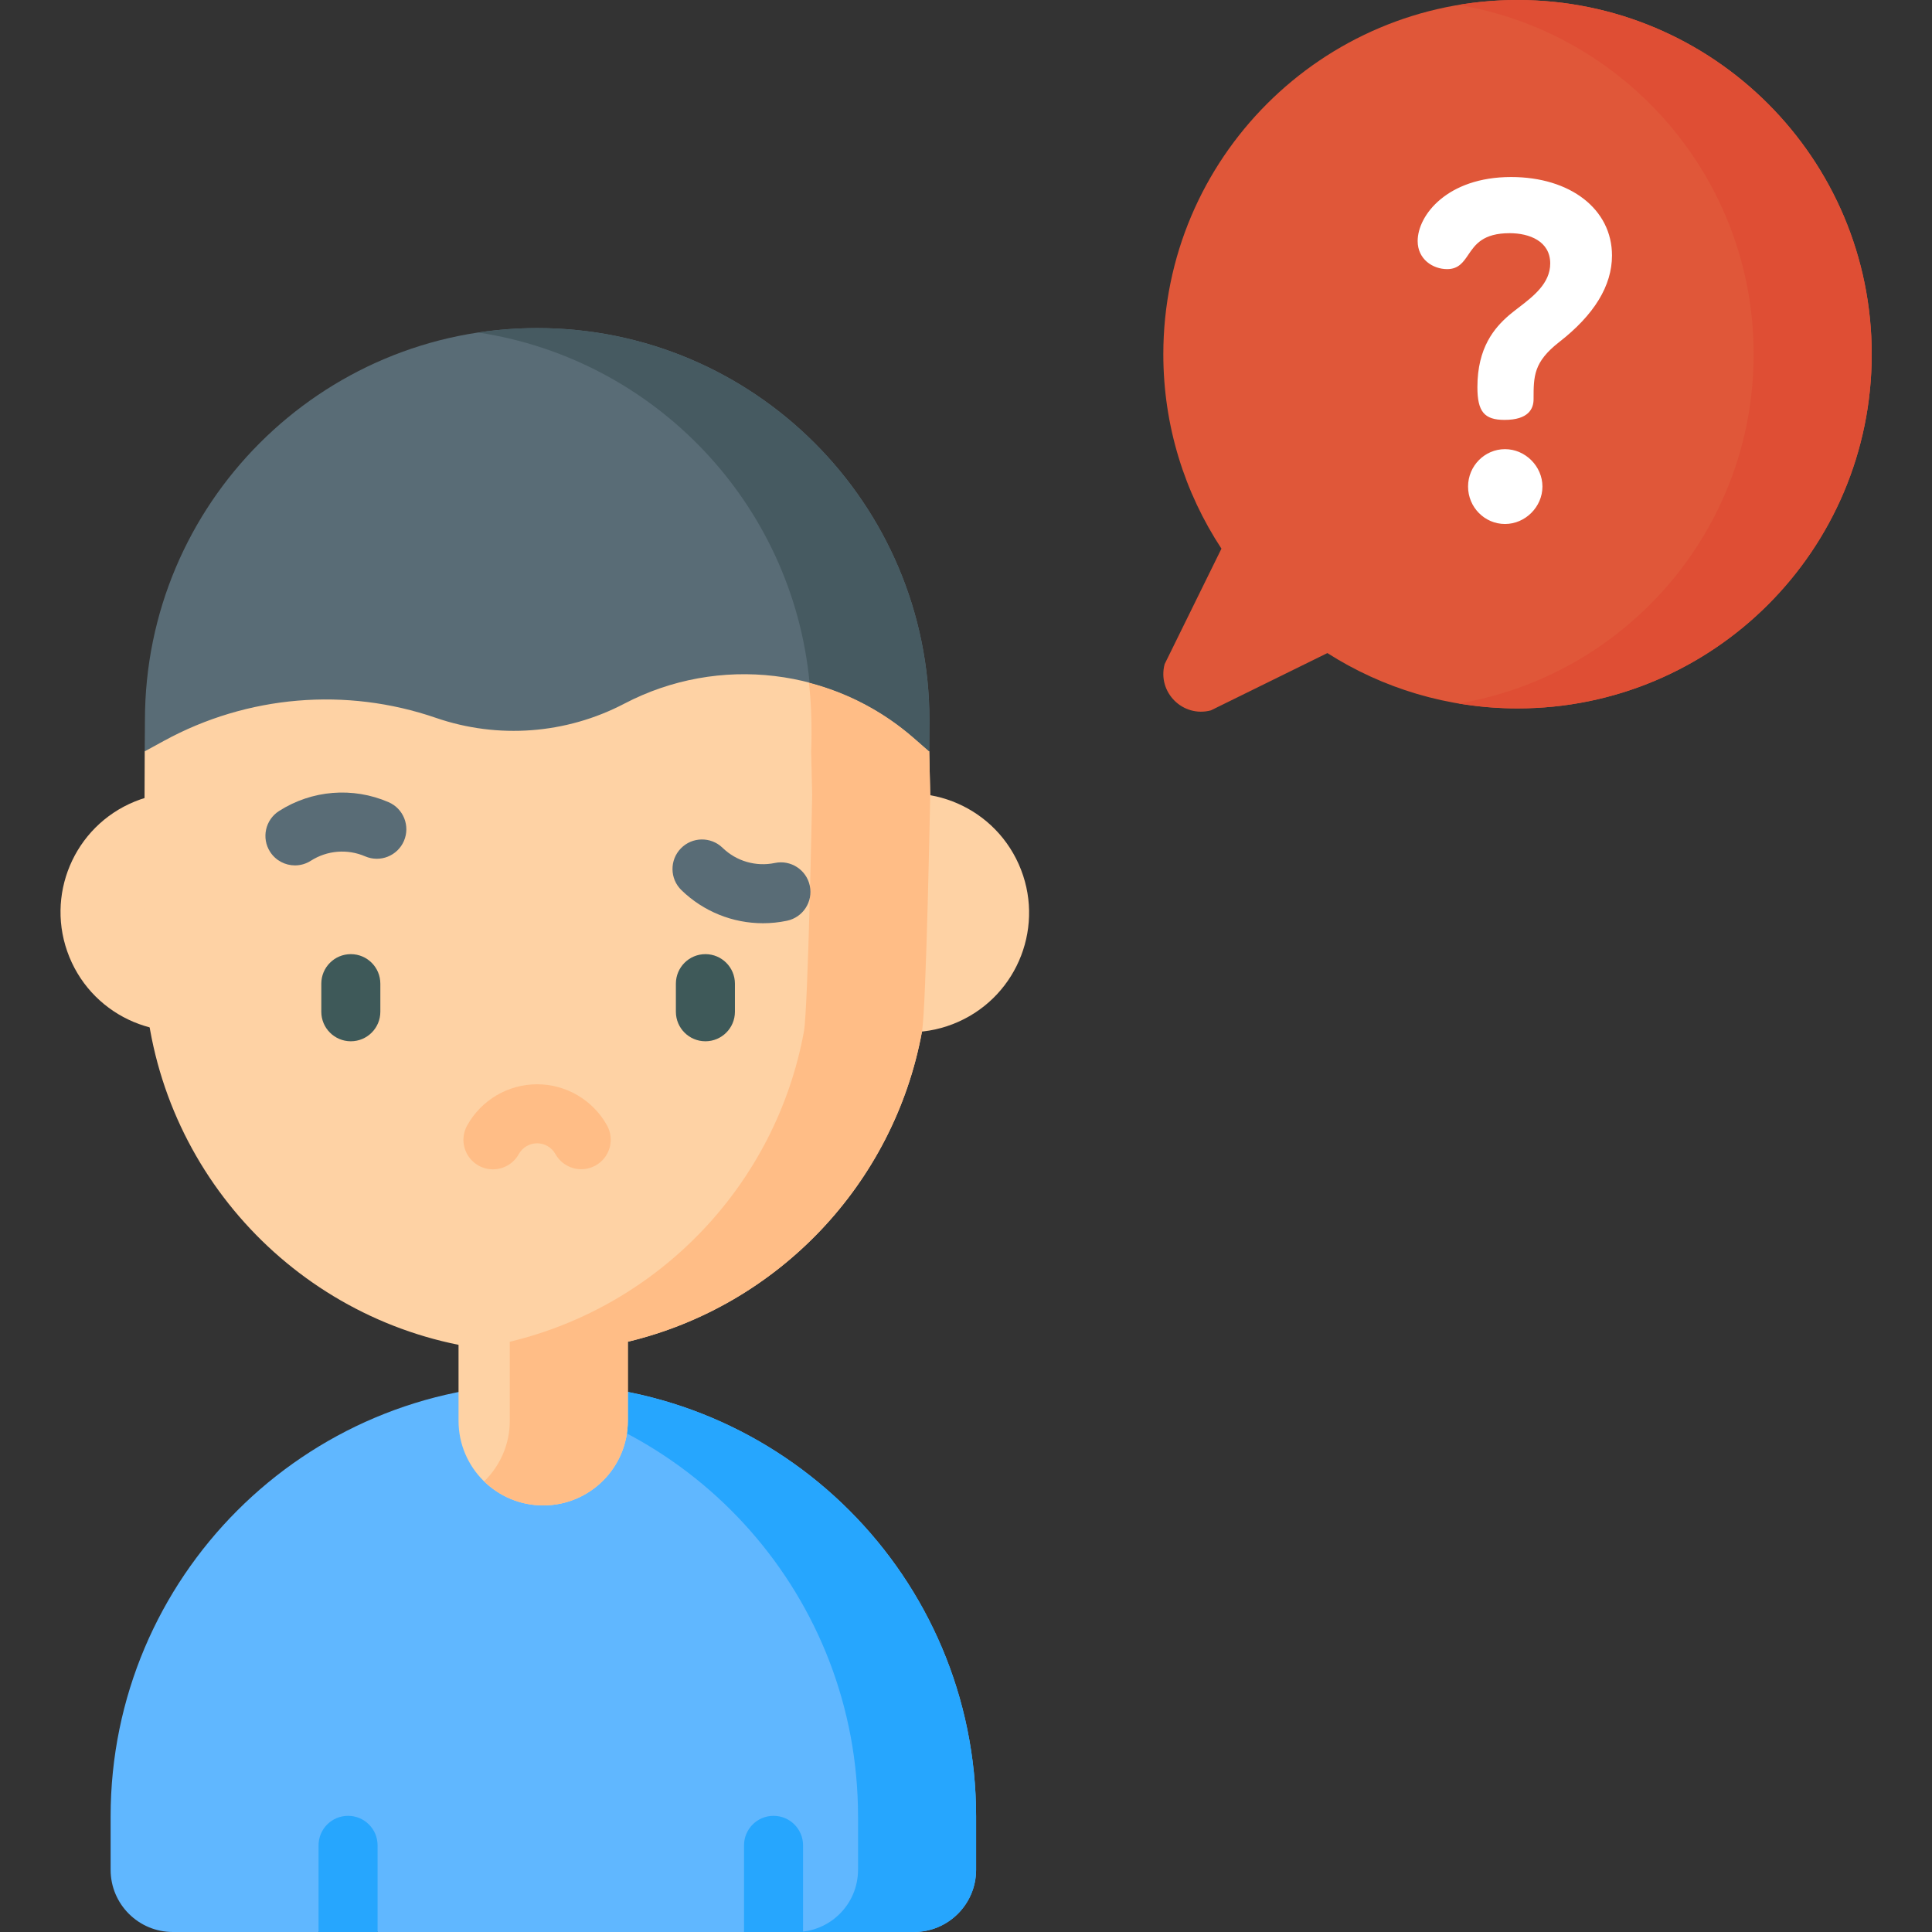 <?xml version="1.0"?>
<svg xmlns="http://www.w3.org/2000/svg" id="Capa_1" enable-background="new 0 0 490.908 490.908" height="512px" viewBox="0 0 490.908 490.908" width="512px" class=""><rect x="0" y="0" width="490.908" height="490.908" fill="#333333" stroke="none"/><g><path d="m232.214 490.908h-28.162l-7.5-10-7.5 10h-93.11l-7.5-10-7.5 10h-37.027c-8.73 0-15.808-7.077-15.808-15.808v-13.554c0-60.728 49.229-109.957 109.957-109.957 60.728 0 109.957 49.229 109.957 109.957v13.554c.001 8.73-7.077 15.808-15.807 15.808z" fill="#60b7ff" data-original="#60B7FF"/><path d="m138.065 351.589c-5.089 0-10.095.353-15 1.023 53.63 7.317 94.957 53.296 94.957 108.934v13.554c0 8.73-7.077 15.808-15.808 15.808h30c8.73 0 15.808-7.078 15.808-15.808v-13.554c0-60.728-49.23-109.957-109.957-109.957z" fill="#26a6fe" data-original="#26A6FE" class=""/><path d="m385.593 0c-49.706 0-90 40.294-90 90 0 18.247 5.436 35.222 14.768 49.405l-14.431 29.336c-1.913 7.138 4.619 13.67 11.757 11.757l29.59-14.556c13.959 8.899 30.534 14.058 48.316 14.058 49.706 0 90-40.294 90-90s-40.295-90-90-90z" fill="#0ed290" data-original="#0ED290" class="" style="fill:#E05739" data-old_color="#0ed290"/><path d="m385.593 0c-5.112 0-10.121.433-15 1.251 42.565 7.142 75 44.154 75 88.749 0 44.586-32.424 81.593-74.977 88.745 4.872.817 9.873 1.255 14.977 1.255 49.706 0 90-40.294 90-90s-40.295-90-90-90z" fill="#00c285" data-original="#00C285" class="active-path" style="fill:#DF4E34" data-old_color="#00c285"/><path d="m395.935 86.629c-6.523 5.1-6.642 8.658-6.642 14.826 0 2.254-1.186 4.863-6.998 4.863-4.863 0-6.523-1.779-6.523-7.947 0-10.2 4.507-15.063 7.947-18.028 3.914-3.321 10.556-6.998 10.556-13.403 0-5.456-4.745-8.065-10.675-8.065-12.098 0-9.489 9.133-15.893 9.133-3.202 0-7.116-2.135-7.116-6.76 0-6.405 7.354-15.893 23.366-15.893 15.182 0 25.263 8.421 25.263 19.57-.001 11.148-10.082 19.213-13.285 21.704zm-4.388 37.005c0 4.863-4.033 9.133-9.133 9.133s-9.014-4.27-9.014-9.133c0-4.981 4.033-9.132 9.014-9.132 4.982 0 9.133 4.151 9.133 9.132z" fill="#fff" data-original="#FFF" class=""/><path d="m382.414 133.142c-5.177 0-9.389-4.265-9.389-9.508 0-5.242 4.212-9.507 9.389-9.507 5.154 0 9.508 4.354 9.508 9.507 0 5.154-4.354 9.508-9.508 9.508zm0-18.265c-4.764 0-8.639 3.929-8.639 8.757 0 4.829 3.875 8.758 8.639 8.758 4.747 0 8.758-4.01 8.758-8.758 0-4.747-4.011-8.757-8.758-8.757zm-.118-8.184c-5.158 0-6.898-2.1-6.898-8.322 0-10.059 4.316-15.07 8.077-18.312.72-.611 1.519-1.225 2.365-1.874 3.778-2.901 8.061-6.189 8.061-11.245 0-5.67-5.321-7.69-10.3-7.69-6.804 0-8.775 2.908-10.515 5.473-1.276 1.882-2.482 3.66-5.378 3.66-3.631 0-7.491-2.501-7.491-7.135 0-6.561 7.545-16.268 23.741-16.268 15.095 0 25.638 8.202 25.638 19.945 0 7.669-4.518 15.071-13.429 22.001-6.497 5.08-6.497 8.637-6.497 14.53-.002 2.388-1.281 5.237-7.374 5.237zm1.304-48.193c6.816 0 11.05 3.234 11.05 8.44 0 5.425-4.632 8.982-8.354 11.84-.838.644-1.629 1.251-2.334 1.849-3.637 3.135-7.814 7.988-7.814 17.742 0 5.873 1.379 7.572 6.148 7.572 4.395 0 6.623-1.51 6.623-4.488 0-5.911 0-9.816 6.786-15.121l.001-.001c8.718-6.781 13.139-13.984 13.139-21.409 0-11.302-10.234-19.195-24.888-19.195-15.684 0-22.991 9.26-22.991 15.518 0 4.147 3.473 6.385 6.741 6.385 2.499 0 3.496-1.47 4.758-3.331 1.752-2.584 3.934-5.801 11.135-5.801z" fill="#fff" data-original="#FFF" class=""/><path d="m95.941 490.908v-22.018c0-4.142-3.358-7.5-7.5-7.5s-7.5 3.358-7.5 7.5v22.018z" fill="#26a6fe" data-original="#26A6FE" class=""/><path d="m204.052 490.908v-22.018c0-4.142-3.358-7.5-7.5-7.5s-7.5 3.358-7.5 7.5v22.018z" fill="#26a6fe" data-original="#26A6FE" class=""/><g fill="#fed2a4"><ellipse cx="231.015" cy="231.822" rx="30.312" ry="30.312" transform="matrix(.914 -.407 .407 .914 -74.346 114.076)" data-original="#FED2A4"/><ellipse cx="45.627" cy="231.822" rx="30.312" ry="30.312" transform="matrix(.926 -.377 .377 .926 -83.959 34.26)" data-original="#FED2A4"/><path d="m45.627 172.896c-.177 1.811-8.855 18.015-8.855 18.015l-.199 53.089c0 48.29 34.343 88.555 79.937 97.712v19.295c0 11.88 9.631 21.511 21.511 21.511s21.511-9.631 21.511-21.511v-20.081c38.04-9.107 67.606-40.021 74.734-78.791 1.081-5.88 2.097-60.153 2.097-60.153l-.252-11.071s-28.275-29.723-28.478-31.799z" data-original="#FED2A4"/></g><path d="m216.335 169.646h-11.367c1.736 9.575 1.142 21.265 1.142 21.265l.252 11.071s-1.016 54.272-2.097 60.153c-7.128 38.77-36.693 69.684-74.734 78.791v20.081c0 6.042-2.499 11.494-6.511 15.401 3.876 3.775 9.162 6.109 15 6.109 11.88 0 21.511-9.631 21.511-21.511v-20.081c38.04-9.107 67.606-40.021 74.734-78.791 1.081-5.88 2.097-60.153 2.097-60.153l-.252-11.071c0 .002-11.4-11.982-19.775-21.264z" fill="#ffbd86" data-original="#FFBD86"/><path d="m236.11 190.912.054-7.88c0-55.046-44.623-99.669-99.669-99.669-55.046 0-99.669 44.623-99.669 99.669l-.054 7.88 4.919-2.686c21.182-11.564 46.253-13.678 69.072-5.823 15.779 5.431 33.097 4.124 47.882-3.613 23.981-12.549 53.207-9.081 73.585 8.731z" fill="#596c76" data-original="#596C76"/><path d="m136.495 83.363c-5.099 0-10.107.385-15 1.123 44.832 6.767 79.87 43.398 84.21 88.982 9.612 2.519 18.72 7.23 26.527 14.054l3.878 3.39.054-7.88c0-55.046-44.623-99.669-99.669-99.669z" fill="#465a61" data-original="#465A61" class=""/><path d="m89.142 264.581c-4.142 0-7.5-3.358-7.5-7.5v-7.139c0-4.142 3.358-7.5 7.5-7.5s7.5 3.358 7.5 7.5v7.139c0 4.142-3.358 7.5-7.5 7.5z" fill="#3e5959" data-original="#3E5959" class=""/><path d="m179.238 264.581c-4.142 0-7.5-3.358-7.5-7.5v-7.139c0-4.142 3.358-7.5 7.5-7.5s7.5 3.358 7.5 7.5v7.139c0 4.142-3.358 7.5-7.5 7.5z" fill="#3e5959" data-original="#3E5959" class=""/><path d="m125.248 297.121c-1.23 0-2.477-.303-3.628-.941-3.623-2.008-4.933-6.572-2.925-10.195 3.582-6.465 10.396-10.48 17.781-10.48 7.365 0 14.169 3.999 17.757 10.437 2.017 3.618.718 8.186-2.9 10.202-3.619 2.016-8.186.718-10.202-2.9-.941-1.689-2.725-2.739-4.654-2.739-1.935 0-3.721 1.054-4.661 2.751-1.37 2.47-3.93 3.865-6.568 3.865z" fill="#ffbd86" data-original="#FFBD86"/><path d="m74.95 219.892c-2.474 0-4.895-1.223-6.327-3.461-2.231-3.49-1.211-8.128 2.28-10.359 8.342-5.333 18.743-6.174 27.823-2.252 3.802 1.643 5.553 6.057 3.91 9.86-1.642 3.802-6.056 5.553-9.859 3.91-4.499-1.944-9.656-1.525-13.795 1.12-1.25.8-2.649 1.182-4.032 1.182z" fill="#596c76" data-original="#596C76"/><path d="m193.857 234.588c-7.659 0-15.097-2.957-20.707-8.405-2.971-2.886-3.04-7.634-.154-10.605 2.886-2.972 7.635-3.04 10.605-.155 3.516 3.415 8.485 4.854 13.294 3.851 4.054-.843 8.028 1.754 8.874 5.809.847 4.055-1.754 8.028-5.809 8.874-2.03.423-4.075.631-6.103.631z" fill="#596c76" data-original="#596C76"/></g> </svg>
